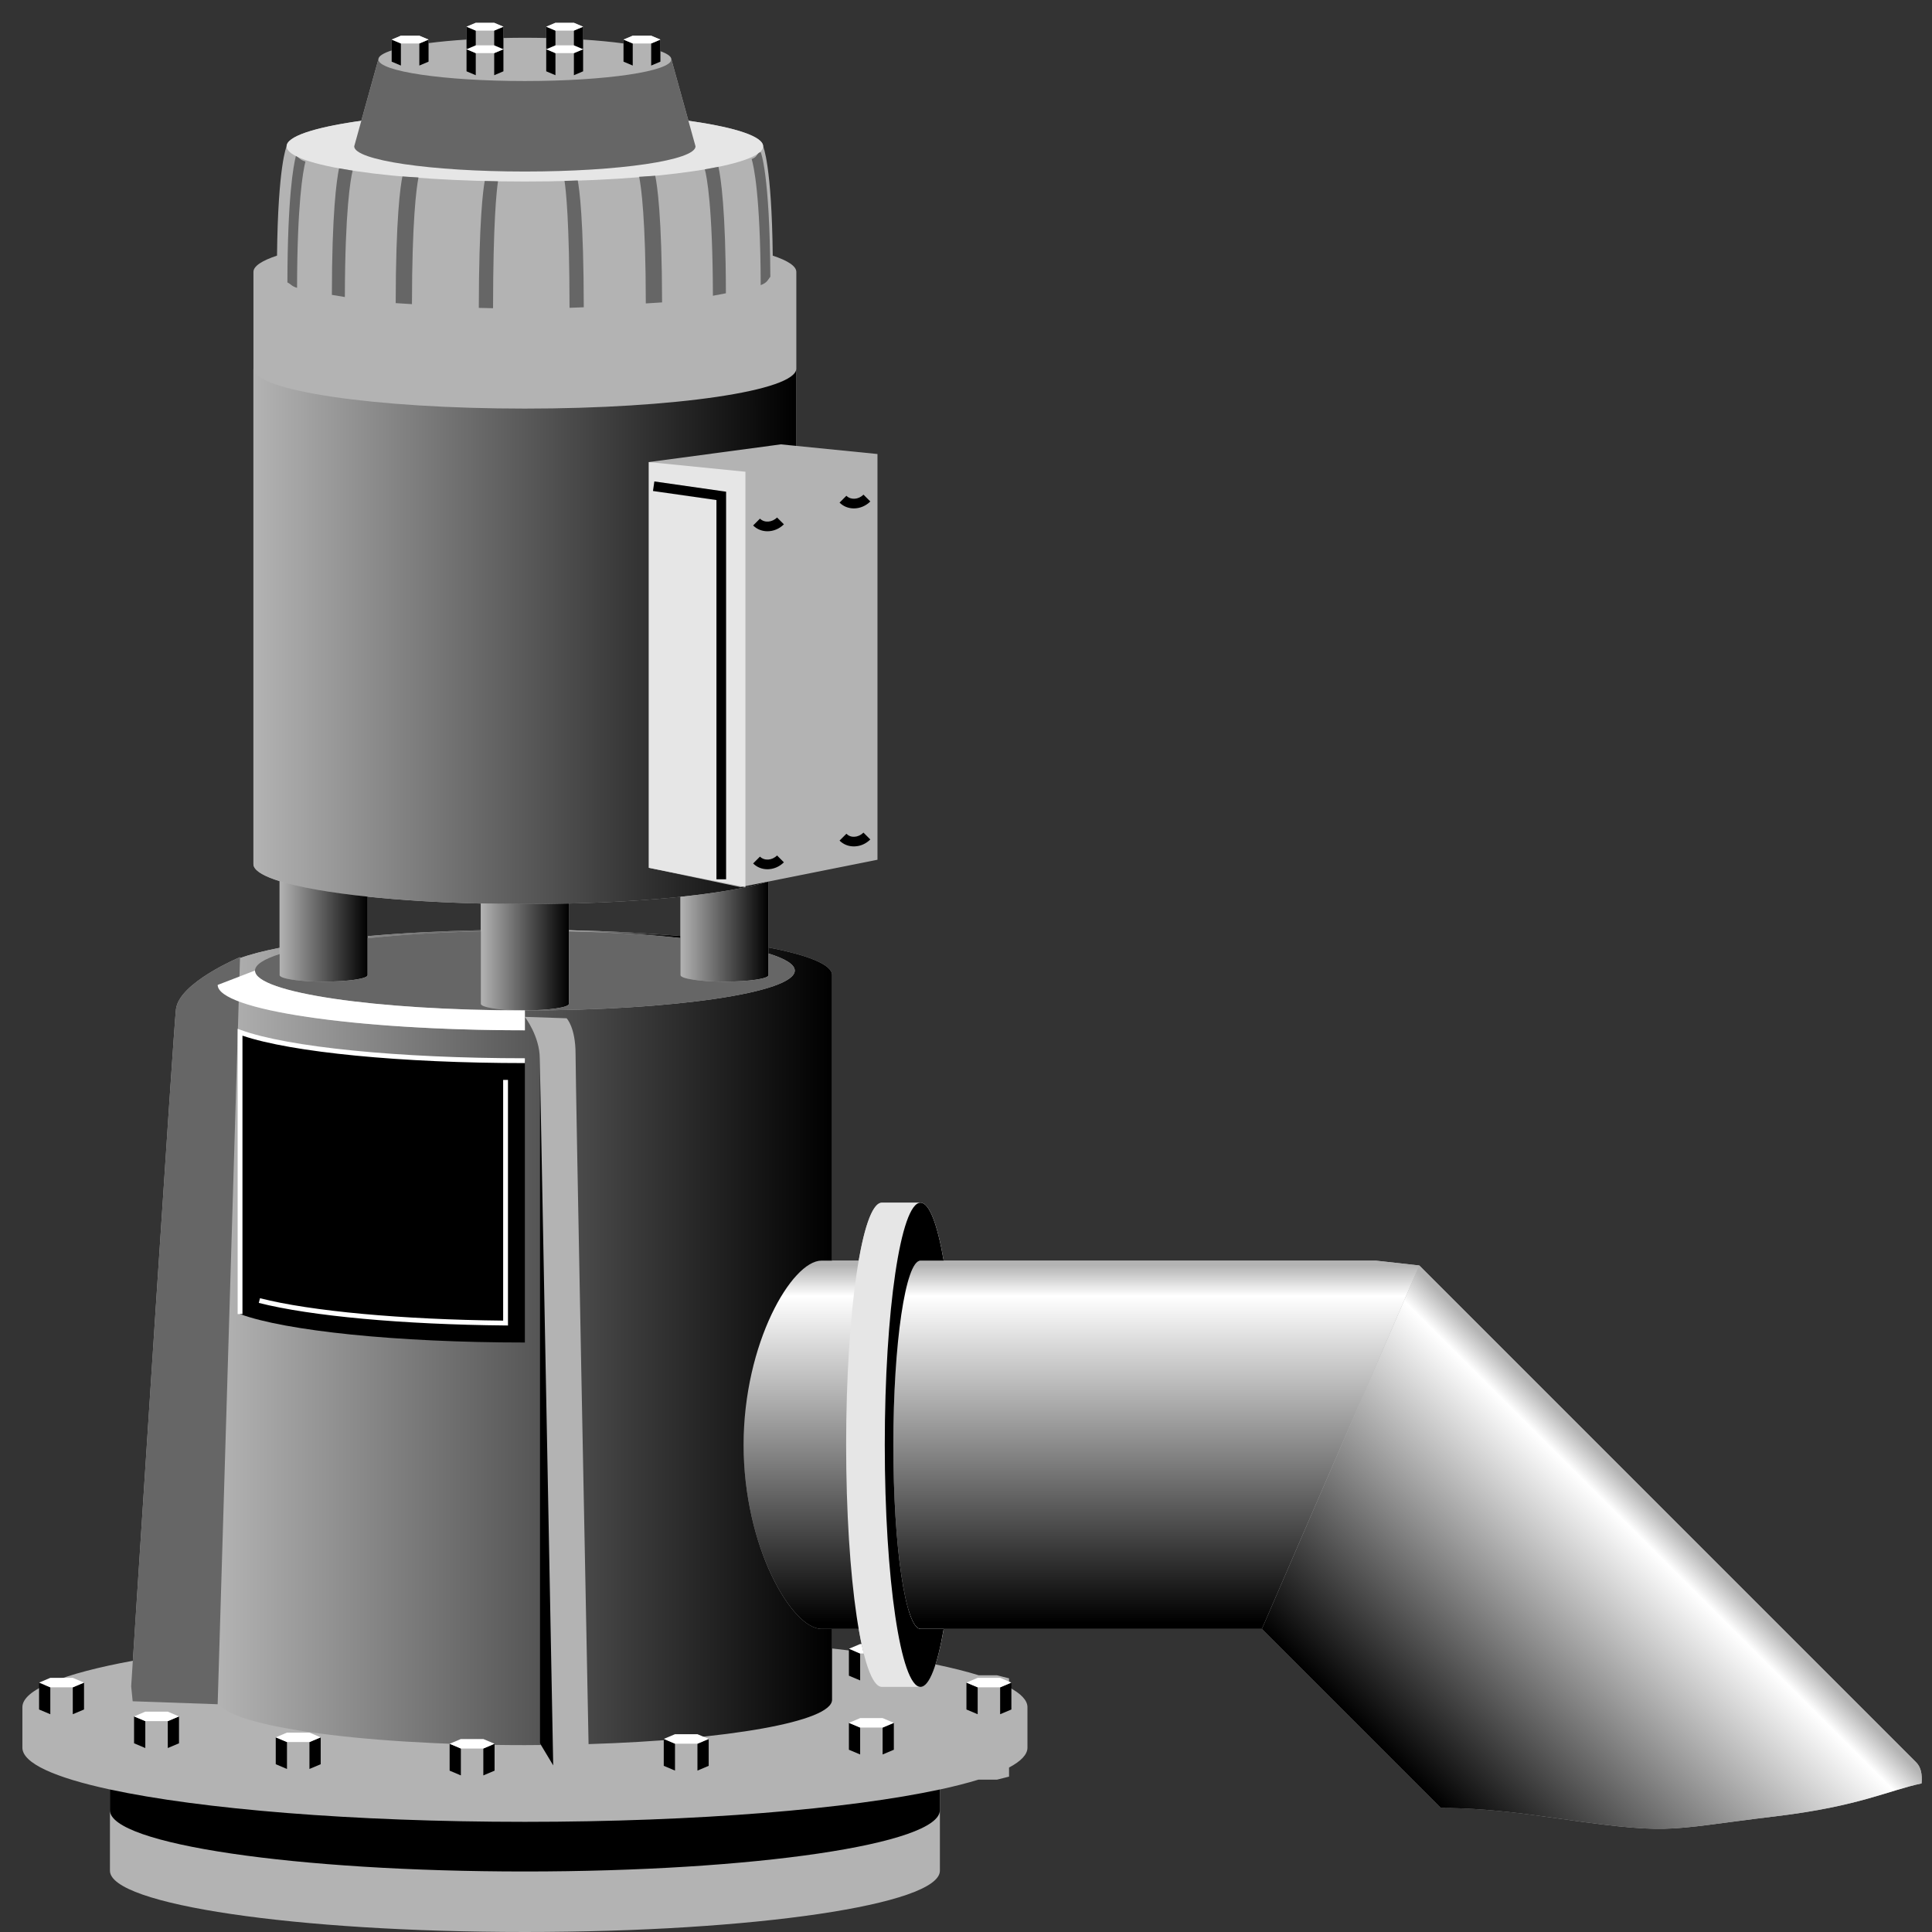 <svg version="1.1" id="Layer_1" xmlns="http://www.w3.org/2000/svg" xmlns:xlink="http://www.w3.org/1999/xlink" x="0px" y="0px" viewBox="0 0 100 100" xml:space="preserve"><rect x="0" y="0" width="100" height="100" fill="#333333" stroke="none"/><desc>Copyright Opto 22</desc> 
<g>
<g id="shape">
	<path fill="#B3B3B3" d="M99.184,91.222L73.462,65.5l-2.25-0.25H48.845c-0.323-1.867-0.741-3-1.199-3c-0.369,0-1.631,0-2,0
		c-0.458,0-0.876,1.133-1.199,3h-1.38V50.468c0-0.537-1.234-1.03-3.289-1.426v-3.411c0.011-0.003,0.022-0.007,0.033-0.01
		l5.607-1.121v-21l-4.2-0.42v-4.005v-5c0-0.301-0.442-0.586-1.221-0.843C39.946,8.54,39.5,7.574,39.5,7.574
		c0-0.521-1.491-0.99-3.867-1.322L34.75,3.074c0-0.15-0.204-0.294-0.568-0.425V2.049l-0.477-0.201H32.75l-0.477,0.201v0.2
		c-0.614-0.083-1.317-0.151-2.091-0.201V1.382L29.705,1.18H28.75l-0.477,0.201v0.586c-0.362-0.008-0.729-0.013-1.106-0.013
		c-0.378,0-0.747,0.005-1.11,0.013V1.382L25.58,1.18h-0.955l-0.477,0.201v0.666c-0.722,0.046-1.382,0.109-1.966,0.185V2.049
		l-0.477-0.201H20.75l-0.477,0.201V2.61c-0.439,0.142-0.689,0.299-0.689,0.464l-0.883,3.178c-2.377,0.332-3.867,0.801-3.867,1.322
		c0,0-0.446,0.966-0.495,5.657c-0.779,0.258-1.221,0.543-1.221,0.843v5v25.647c0,0.317,0.495,0.616,1.356,0.885v3.453
		c-0.831,0.163-1.526,0.341-2.049,0.533l0.002-0.05c0,0-3.165,1.312-3.319,2.701c-0.136,1.224-1.83,27.497-2.23,33.718
		c-3.576,0.658-5.719,1.492-5.719,2.402c0,0.363,0,1.732,0,2.095c0,0.804,1.674,1.549,4.532,2.166v1.074v3.131
		c0,1.752,9.617,3.171,21.479,3.171c11.863,0,21.479-1.42,21.479-3.171v-3.131v-1.074c0.746-0.161,1.413-0.331,1.989-0.508h0.962
		l0.628-0.158v-0.47c0.617-0.328,0.953-0.673,0.953-1.03c0-0.363,0-1.732,0-2.095c0-0.357-0.337-0.702-0.953-1.03V86.87
		l-0.628-0.158h-0.939c-0.638-0.198-1.39-0.385-2.237-0.562c0.154-0.483,0.297-1.1,0.425-1.838h16.471l9.268,9.268
		c1.386-0.003,3.029,0.114,5.166,0.419c7,1,6,0.75,12.25,0c4.195-0.503,5.799-1.342,7.459-1.69
		C99.504,91.839,99.424,91.462,99.184,91.222z M44.446,84.312c0.078,0.451,0.162,0.854,0.251,1.213
		c-0.523-0.07-1.07-0.137-1.631-0.201v-1.012H44.446z M35.223,48.447c-1.742-0.152-3.693-0.255-5.778-0.299v-1.382
		c2.124-0.051,4.088-0.172,5.778-0.347V48.447z M19.027,46.41c1.71,0.18,3.702,0.304,5.862,0.356v1.382
		c-2.119,0.045-4.099,0.151-5.862,0.307V46.41z"></path>
</g>
<g id="linear">
	<linearGradient class="linear" id="SVGID_1_" gradientUnits="userSpaceOnUse" x1="43.146" y1="65.5" x2="43.146" y2="84.007">
		<stop offset="0" style="stop-color:#B3B3B3"></stop>
		<stop offset="0.086" style="stop-color:#FFFFFF"></stop>
		<stop offset="1" style="stop-color:#000000"></stop>
	</linearGradient>
	<path class="linear" fill="url(#SVGID_1_)" d="M42.521,84.312c-1.537,0-4.032-4.267-4.032-9.531c0-5.264,2.496-9.531,4.032-9.531l3.875,0
		c0.777,0,1.407,4.267,1.407,9.531s-0.63,9.531-1.407,9.531L42.521,84.312z"></path>
	<linearGradient class="linear" id="SVGID_2_" gradientUnits="userSpaceOnUse" x1="59.85" y1="65.5" x2="59.85" y2="84.007">
		<stop offset="0" style="stop-color:#B3B3B3"></stop>
		<stop offset="0.086" style="stop-color:#FFFFFF"></stop>
		<stop offset="1" style="stop-color:#000000"></stop>
	</linearGradient>
	<path class="linear" fill="url(#SVGID_2_)" d="M73.462,65.5l-2.25-0.25H47.646c-0.777,0-1.407,4.267-1.407,9.531s0.63,9.531,1.407,9.531h17.67
		L73.462,65.5z"></path>
	<linearGradient class="linear" id="SVGID_3_" gradientUnits="userSpaceOnUse" x1="86.493" y1="78.873" x2="73.191" y2="92.174">
		<stop offset="0" style="stop-color:#B3B3B3"></stop>
		<stop offset="0.086" style="stop-color:#FFFFFF"></stop>
		<stop offset="1" style="stop-color:#000000"></stop>
	</linearGradient>
	<path class="linear" fill="url(#SVGID_3_)" d="M65.316,84.313l9.268,9.268c1.386-0.003,3.029,0.114,5.166,0.419c7,1,6,0.75,12.25,0
		c4.195-0.503,5.799-1.342,7.459-1.69c0.045-0.471-0.036-0.849-0.276-1.088L73.462,65.5L65.316,84.313z"></path>
	<linearGradient class="linear" id="SVGID_4_" gradientUnits="userSpaceOnUse" x1="13.117" y1="32.935" x2="41.217" y2="32.935">
		<stop offset="0" style="stop-color:#B3B3B3"></stop>
		<stop offset="1" style="stop-color:#000000"></stop>
	</linearGradient>
	<path class="linear" fill="url(#SVGID_4_)" d="M38.333,45.917l-4.75-1v-21L40.417,23l0.8,0.08v-4.005c0,1.146-6.29,2.074-14.05,2.074
		c-7.76,0-14.05-0.929-14.05-2.074v25.647c0,1.146,6.29,2.074,14.05,2.074c5.572,0,10.372-0.48,12.643-1.174L38.333,45.917z"></path>
	<linearGradient class="linear" id="SVGID_5_" gradientUnits="userSpaceOnUse" x1="29.444" y1="48.35" x2="35.222" y2="48.35">
		<stop offset="0" style="stop-color:#B3B3B3"></stop>
		<stop offset="1" style="stop-color:#000000"></stop>
	</linearGradient>
	<path class="linear" fill="url(#SVGID_5_)" d="M29.444,48.146v0.056c2.126,0.052,4.09,0.174,5.778,0.351v-0.107
		C33.48,48.295,31.528,48.191,29.444,48.146z"></path>
	<linearGradient class="linear" id="SVGID_6_" gradientUnits="userSpaceOnUse" x1="11.273" y1="69.236" x2="43.066" y2="69.236">
		<stop offset="0" style="stop-color:#B3B3B3"></stop>
		<stop offset="1" style="stop-color:#000000"></stop>
	</linearGradient>
	<path class="linear" fill="url(#SVGID_6_)" d="M14.473,49.378c-0.814,0.261-1.276,0.552-1.276,0.858l-0.802,0.309l0.029-0.953
		c0.525-0.192,1.217-0.372,2.049-0.535V49.378z M19.027,48.453v0.111c1.708-0.181,3.699-0.308,5.862-0.36v-0.058
		C22.771,48.19,20.789,48.297,19.027,48.453z M12.356,51.829l-1.083,36.169c0.069,1.288,7.155,2.329,15.893,2.329
		c0.281,0,0.556-0.004,0.834-0.006l-0.062-0.103c0,0,0-34.269,0-35.427s-0.772-2.157-0.772-2.157v0.694
		C20.416,53.327,14.663,52.705,12.356,51.829z M42.521,65.25h0.546V50.468c0-0.537-1.234-1.03-3.289-1.426v0.311
		c0.863,0.268,1.359,0.567,1.359,0.883c0,1.139-6.255,2.063-13.97,2.063v0.334l2.161,0.073c0,0,0.463,0.463,0.463,1.852
		c0,1.451,0.556,29.788,0.673,35.717c7.198-0.224,12.603-1.167,12.603-2.296v-3.667h-0.546c-1.537,0-4.032-4.267-4.032-9.531
		C38.489,69.517,40.984,65.25,42.521,65.25z"></path>
	<linearGradient class="linear" id="SVGID_7_" gradientUnits="userSpaceOnUse" x1="24.889" y1="49.531" x2="29.444" y2="49.531">
		<stop offset="0" style="stop-color:#B3B3B3"></stop>
		<stop offset="1" style="stop-color:#000000"></stop>
	</linearGradient>
	<path class="linear" fill="url(#SVGID_7_)" d="M27.167,46.796c-0.777,0-1.535-0.012-2.278-0.03v5.193c0,0.186,1.02,0.336,2.278,0.336
		s2.277-0.151,2.277-0.336v-5.192C28.702,46.785,27.943,46.796,27.167,46.796z"></path>
	<linearGradient class="linear" id="SVGID_8_" gradientUnits="userSpaceOnUse" x1="35.222" y1="48.22" x2="39.778" y2="48.22">
		<stop offset="0" style="stop-color:#B3B3B3"></stop>
		<stop offset="1" style="stop-color:#000000"></stop>
	</linearGradient>
	<path class="linear" fill="url(#SVGID_8_)" d="M35.223,46.418v4.055c0,0.186,1.02,0.336,2.277,0.336s2.277-0.151,2.277-0.336V45.63
		C38.73,45.947,37.154,46.217,35.223,46.418z"></path>
	<linearGradient class="linear" id="SVGID_9_" gradientUnits="userSpaceOnUse" x1="14.473" y1="48.207" x2="19.027" y2="48.207">
		<stop offset="0" style="stop-color:#B3B3B3"></stop>
		<stop offset="1" style="stop-color:#000000"></stop>
	</linearGradient>
	<path class="linear" fill="url(#SVGID_9_)" d="M14.473,45.606v4.867c0,0.186,1.02,0.336,2.277,0.336s2.277-0.151,2.277-0.336V46.41
		C17.078,46.205,15.505,45.928,14.473,45.606z"></path>
</g>
<g id="light">
	<path fill="#E6E6E6" d="M47.646,84.313c-0.777,0-1.407-4.267-1.407-9.531s0.63-9.531,1.407-9.531h1.199
		c-0.323-1.867-0.741-3-1.199-3c-0.369,0-1.631,0-2,0c-1.022,0-1.85,5.61-1.85,12.531c0,6.921,0.828,12.531,1.85,12.531
		c0.369,0,1.631,0,2,0c0.458,0,0.876-1.133,1.199-3H47.646z"></path>
	<polygon fill="#E6E6E6" points="33.583,44.917 38.583,45.917 38.583,24.417 33.583,23.917 	"></polygon>
	<ellipse fill="#E6E6E6" cx="27.167" cy="7.574" rx="12.333" ry="1.821"></ellipse>
</g>
<g id="dark">
	<path fill="#666666" d="M34.75,3.074c0,0.618-3.395,1.12-7.583,1.12c-4.188,0-7.583-0.501-7.583-1.12l-1.25,4.5
		c0,0.72,3.955,1.304,8.833,1.304C32.045,8.879,36,8.295,36,7.574L34.75,3.074z"></path>
	<path fill="#666666" d="M15.315,8.074c-0.131,0.506-0.43,2.149-0.439,6.544c0.197,0.097,0.204,0.191,0.5,0.281
		c0.007-4.345,0.3-6.006,0.433-6.537C15.509,8.27,15.508,8.174,15.315,8.074z"></path>
	<path fill="#666666" d="M17.548,8.713c-0.127,0.618-0.368,2.343-0.37,6.55c0.213,0.039,0.439,0.076,0.672,0.112
		c0.009-4.481,0.291-6.088,0.402-6.544C18.007,8.793,17.77,8.754,17.548,8.713z"></path>
	<path fill="#666666" d="M20.828,9.134c-0.103,0.502-0.341,2.143-0.347,6.555c0.196,0.018,0.639,0.036,0.842,0.053
		c0.004-4.311,0.229-5.998,0.337-6.558C21.461,9.169,21.021,9.152,20.828,9.134z"></path>
	<path fill="#666666" d="M25.09,9.368c-0.086,0.463-0.3,2.079-0.307,6.568c0.243,0.007,0.489,0.012,0.737,0.017
		c0.005-4.458,0.183-6.087,0.257-6.569C25.545,9.379,25.318,9.373,25.09,9.368z"></path>
	<path fill="#666666" d="M29.219,9.363c0.072,0.457,0.255,2.069,0.26,6.569c0.25-0.008,0.492-0.018,0.737-0.028
		c-0.007-4.558-0.23-6.141-0.312-6.564C29.678,9.348,29.451,9.356,29.219,9.363z"></path>
	<path fill="#666666" d="M33.083,9.15c0.105,0.52,0.339,2.175,0.344,6.555c0.199-0.017,0.65-0.034,0.842-0.053
		c-0.008-4.486-0.256-6.096-0.354-6.554C33.725,9.116,33.279,9.133,33.083,9.15z"></path>
	<path fill="#666666" d="M36.482,8.766c0.095,0.348,0.406,1.859,0.418,6.542c0.237-0.041,0.459-0.083,0.672-0.127
		c-0.006-4.34-0.266-6.009-0.386-6.547C36.964,8.679,36.73,8.723,36.482,8.766z"></path>
	<path fill="#666666" d="M39.285,7.907c-0.141,0.113-0.105,0.222-0.379,0.326c0.105,0.347,0.453,1.854,0.468,6.526
		c0.36-0.137,0.363-0.281,0.499-0.431c-0.027-5.359-0.497-6.452-0.497-6.452L39.285,7.907z"></path>
	<path fill="#666666" d="M39.777,49.354v1.119c0,0.186-1.02,0.336-2.277,0.336s-2.277-0.151-2.277-0.336v-1.919
		c-1.688-0.176-3.652-0.298-5.778-0.35v3.756c0,0.186-1.02,0.336-2.277,0.336s-2.278-0.151-2.278-0.336v-3.756
		c-2.162,0.052-4.155,0.177-5.862,0.359v1.91c0,0.186-1.02,0.336-2.277,0.336s-2.277-0.151-2.277-0.336v-1.093
		c-0.812,0.261-1.276,0.551-1.276,0.858c0,1.139,6.255,2.063,13.97,2.063c7.716,0,13.97-0.924,13.97-2.063
		C41.137,49.92,40.64,49.622,39.777,49.354z"></path>
	<path fill="#666666" d="M12.425,49.542c0,0-3.165,1.312-3.319,2.701C8.951,53.633,6.79,87.285,6.79,87.285l0.077,0.772l4.399,0.154
		"></path>
</g>
<g id="shadow">
	<path fill="#000000" d="M27.167,94.298c-8.923,0-16.794-0.664-21.479-1.675v1.074c0,1.752,9.617,3.171,21.479,3.171
		c11.863,0,21.479-1.42,21.479-3.171v-1.074C43.961,93.634,36.09,94.298,27.167,94.298z"></path>
	<path d="M47.646,84.313c-0.777,0-1.407-4.267-1.407-9.531s0.63-9.531,1.407-9.531h1.199c-0.323-1.867-0.741-3-1.199-3
		c-1.022,0-1.85,5.61-1.85,12.531c0,6.921,0.828,12.531,1.85,12.531c0.458,0,0.876-1.133,1.199-3H47.646z"></path>
	<polygon points="37.583,45.513 37.083,45.513 37.083,25.883 33.798,25.414 33.869,24.919 37.583,25.45 	"></polygon>
	<path d="M39.723,27.498c-0.273,0-0.54-0.099-0.741-0.3l0.354-0.354c0.227,0.228,0.625,0.2,0.884-0.059l0.354,0.354
		C40.334,27.377,40.025,27.498,39.723,27.498z"></path>
	<path d="M39.723,44.992c-0.273,0-0.54-0.099-0.741-0.3l0.354-0.354c0.227,0.227,0.625,0.2,0.884-0.059l0.354,0.354
		C40.334,44.871,40.025,44.992,39.723,44.992z"></path>
	<path d="M44.196,26.315c-0.273,0-0.541-0.1-0.741-0.3l0.354-0.354c0.227,0.227,0.625,0.202,0.884-0.059l0.354,0.354
		C44.807,26.195,44.497,26.315,44.196,26.315z"></path>
	<path d="M44.195,43.81c-0.284,0-0.545-0.106-0.74-0.301l0.354-0.354c0.107,0.107,0.254,0.168,0.418,0.154
		c0.171-0.008,0.337-0.084,0.466-0.213l0.354,0.354c-0.217,0.217-0.5,0.345-0.796,0.358C44.231,43.81,44.213,43.81,44.195,43.81z"></path>
	<polygon points="2.023,87.091 2.023,88.483 2.604,88.728 2.604,87.336 	"></polygon>
	<polygon points="3.767,87.336 3.767,88.728 4.349,88.483 4.349,87.091 	"></polygon>
	<polygon points="6.939,88.841 6.939,90.233 7.521,90.478 7.521,89.086 	"></polygon>
	<polygon points="8.684,89.086 8.684,90.478 9.265,90.233 9.265,88.841 	"></polygon>
	<polygon points="14.273,89.924 14.273,91.316 14.854,91.561 14.854,90.169 	"></polygon>
	<polygon points="16.017,90.169 16.017,91.561 16.599,91.316 16.599,89.924 	"></polygon>
	<polygon points="25.017,90.503 25.017,91.895 25.599,91.649 25.599,90.257 	"></polygon>
	<polygon points="23.273,90.257 23.273,91.649 23.854,91.895 23.854,90.503 	"></polygon>
	<polygon points="36.1,90.253 36.1,91.645 36.682,91.399 36.682,90.007 	"></polygon>
	<polygon points="34.356,90.007 34.356,91.399 34.938,91.645 34.938,90.253 	"></polygon>
	<polygon points="43.939,89.174 43.939,90.566 44.521,90.811 44.521,89.419 	"></polygon>
	<polygon points="45.684,89.419 45.684,90.811 46.265,90.566 46.265,89.174 	"></polygon>
	<polygon points="50.023,87.091 50.023,88.483 50.604,88.728 50.604,87.336 	"></polygon>
	<polygon points="51.767,87.336 51.767,88.728 52.349,88.483 52.349,87.091 	"></polygon>
	<polygon points="43.939,85.341 43.939,86.733 44.521,86.978 44.521,85.586 	"></polygon>
	<path d="M27.167,54.9c-6.68,0-12.388-0.609-14.742-1.471v14.588c2.354,0.862,8.062,1.471,14.742,1.471V54.9z"></path>
	<polygon points="28.273,1.382 28.273,2.525 28.75,2.726 28.75,1.583 	"></polygon>
	<polygon points="29.705,1.583 29.705,2.726 30.182,2.525 30.182,1.382 	"></polygon>
	<polygon points="24.148,1.382 24.148,2.525 24.625,2.726 24.625,1.583 	"></polygon>
	<polygon points="25.58,1.583 25.58,2.726 26.057,2.525 26.057,1.382 	"></polygon>
	<polygon points="20.273,2.049 20.273,3.191 20.75,3.393 20.75,2.25 	"></polygon>
	<polygon points="21.705,2.25 21.705,3.393 22.182,3.191 22.182,2.049 	"></polygon>
	<polygon points="32.273,2.049 32.273,3.191 32.75,3.393 32.75,2.25 	"></polygon>
	<polygon points="33.705,2.25 33.705,3.393 34.182,3.191 34.182,2.049 	"></polygon>
	<polygon points="29.705,2.75 29.705,3.893 30.182,3.691 30.182,2.549 	"></polygon>
	<polygon points="28.273,2.549 28.273,3.691 28.75,3.893 28.75,2.75 	"></polygon>
	<polygon points="24.148,2.549 24.148,3.691 24.625,3.893 24.625,2.75 	"></polygon>
	<polygon points="25.58,2.75 25.58,3.893 26.057,3.691 26.057,2.549 	"></polygon>
	<path d="M27.939,54.791c0,1.158,0,35.427,0,35.427l0.695,1.158L27.939,54.791z"></path>
</g>
<g id="hlight">
	<polygon fill="#FFFFFF" points="2.604,87.336 2.023,87.091 2.604,86.845 3.767,86.845 4.349,87.091 3.767,87.336 	"></polygon>
	<polygon fill="#FFFFFF" points="50.604,87.336 50.023,87.091 50.604,86.845 51.767,86.845 52.349,87.091 51.767,87.336 	"></polygon>
	<polygon fill="#FFFFFF" points="44.521,89.419 43.939,89.174 44.521,88.929 45.684,88.929 46.265,89.174 45.684,89.419 	"></polygon>
	<polygon fill="#FFFFFF" points="34.938,90.253 34.356,90.007 34.938,89.762 36.1,89.762 36.682,90.007 36.1,90.253 	"></polygon>
	<polygon fill="#FFFFFF" points="23.854,90.503 23.273,90.257 23.854,90.012 25.017,90.012 25.599,90.257 25.017,90.503 	"></polygon>
	<polygon fill="#FFFFFF" points="14.854,90.169 14.273,89.924 14.854,89.679 16.017,89.679 16.599,89.924 16.017,90.169 	"></polygon>
	<polygon fill="#FFFFFF" points="7.521,89.086 6.939,88.841 7.521,88.595 8.684,88.595 9.265,88.841 8.684,89.086 	"></polygon>
	<path fill="#FFFFFF" d="M44.596,85.095h-0.075l-0.581,0.245l0.581,0.245h0.191C44.672,85.43,44.633,85.27,44.596,85.095z"></path>
	<path fill="#FFFFFF" d="M12.55,68.017H12.3V53.25l0.168,0.062c2.426,0.889,8.195,1.463,14.699,1.463v0.25
		c-6.386,0-12.076-0.555-14.617-1.419V68.017z"></path>
	<path fill="#FFFFFF" d="M26.292,68.607l-0.126-0.001c-5.31-0.049-10.084-0.485-12.771-1.168l0.062-0.242
		c2.647,0.673,7.345,1.104,12.586,1.159V55.895h0.25V68.607z"></path>
	<path fill="#FFFFFF" d="M27.167,52.299c-7.716,0-13.97-0.924-13.97-2.063l-1.93,0.743c0,1.297,7.119,2.348,15.9,2.348V52.299z"></path>
	<polygon fill="#FFFFFF" points="29.705,1.583 30.182,1.382 29.705,1.18 28.75,1.18 28.273,1.382 28.75,1.583 	"></polygon>
	<polygon fill="#FFFFFF" points="25.58,1.583 26.057,1.382 25.58,1.18 24.625,1.18 24.148,1.382 24.625,1.583 	"></polygon>
	<polygon fill="#FFFFFF" points="21.705,2.25 22.182,2.049 21.705,1.847 20.75,1.847 20.273,2.049 20.75,2.25 	"></polygon>
	<polygon fill="#FFFFFF" points="33.705,2.25 34.182,2.049 33.705,1.847 32.75,1.847 32.273,2.049 32.75,2.25 	"></polygon>
	<polygon fill="#FFFFFF" points="29.705,2.75 30.182,2.549 29.705,2.347 28.75,2.347 28.273,2.549 28.75,2.75 	"></polygon>
	<polygon fill="#FFFFFF" points="25.58,2.75 26.057,2.549 25.58,2.347 24.625,2.347 24.148,2.549 24.625,2.75 	"></polygon>
</g>
</g>
</svg>